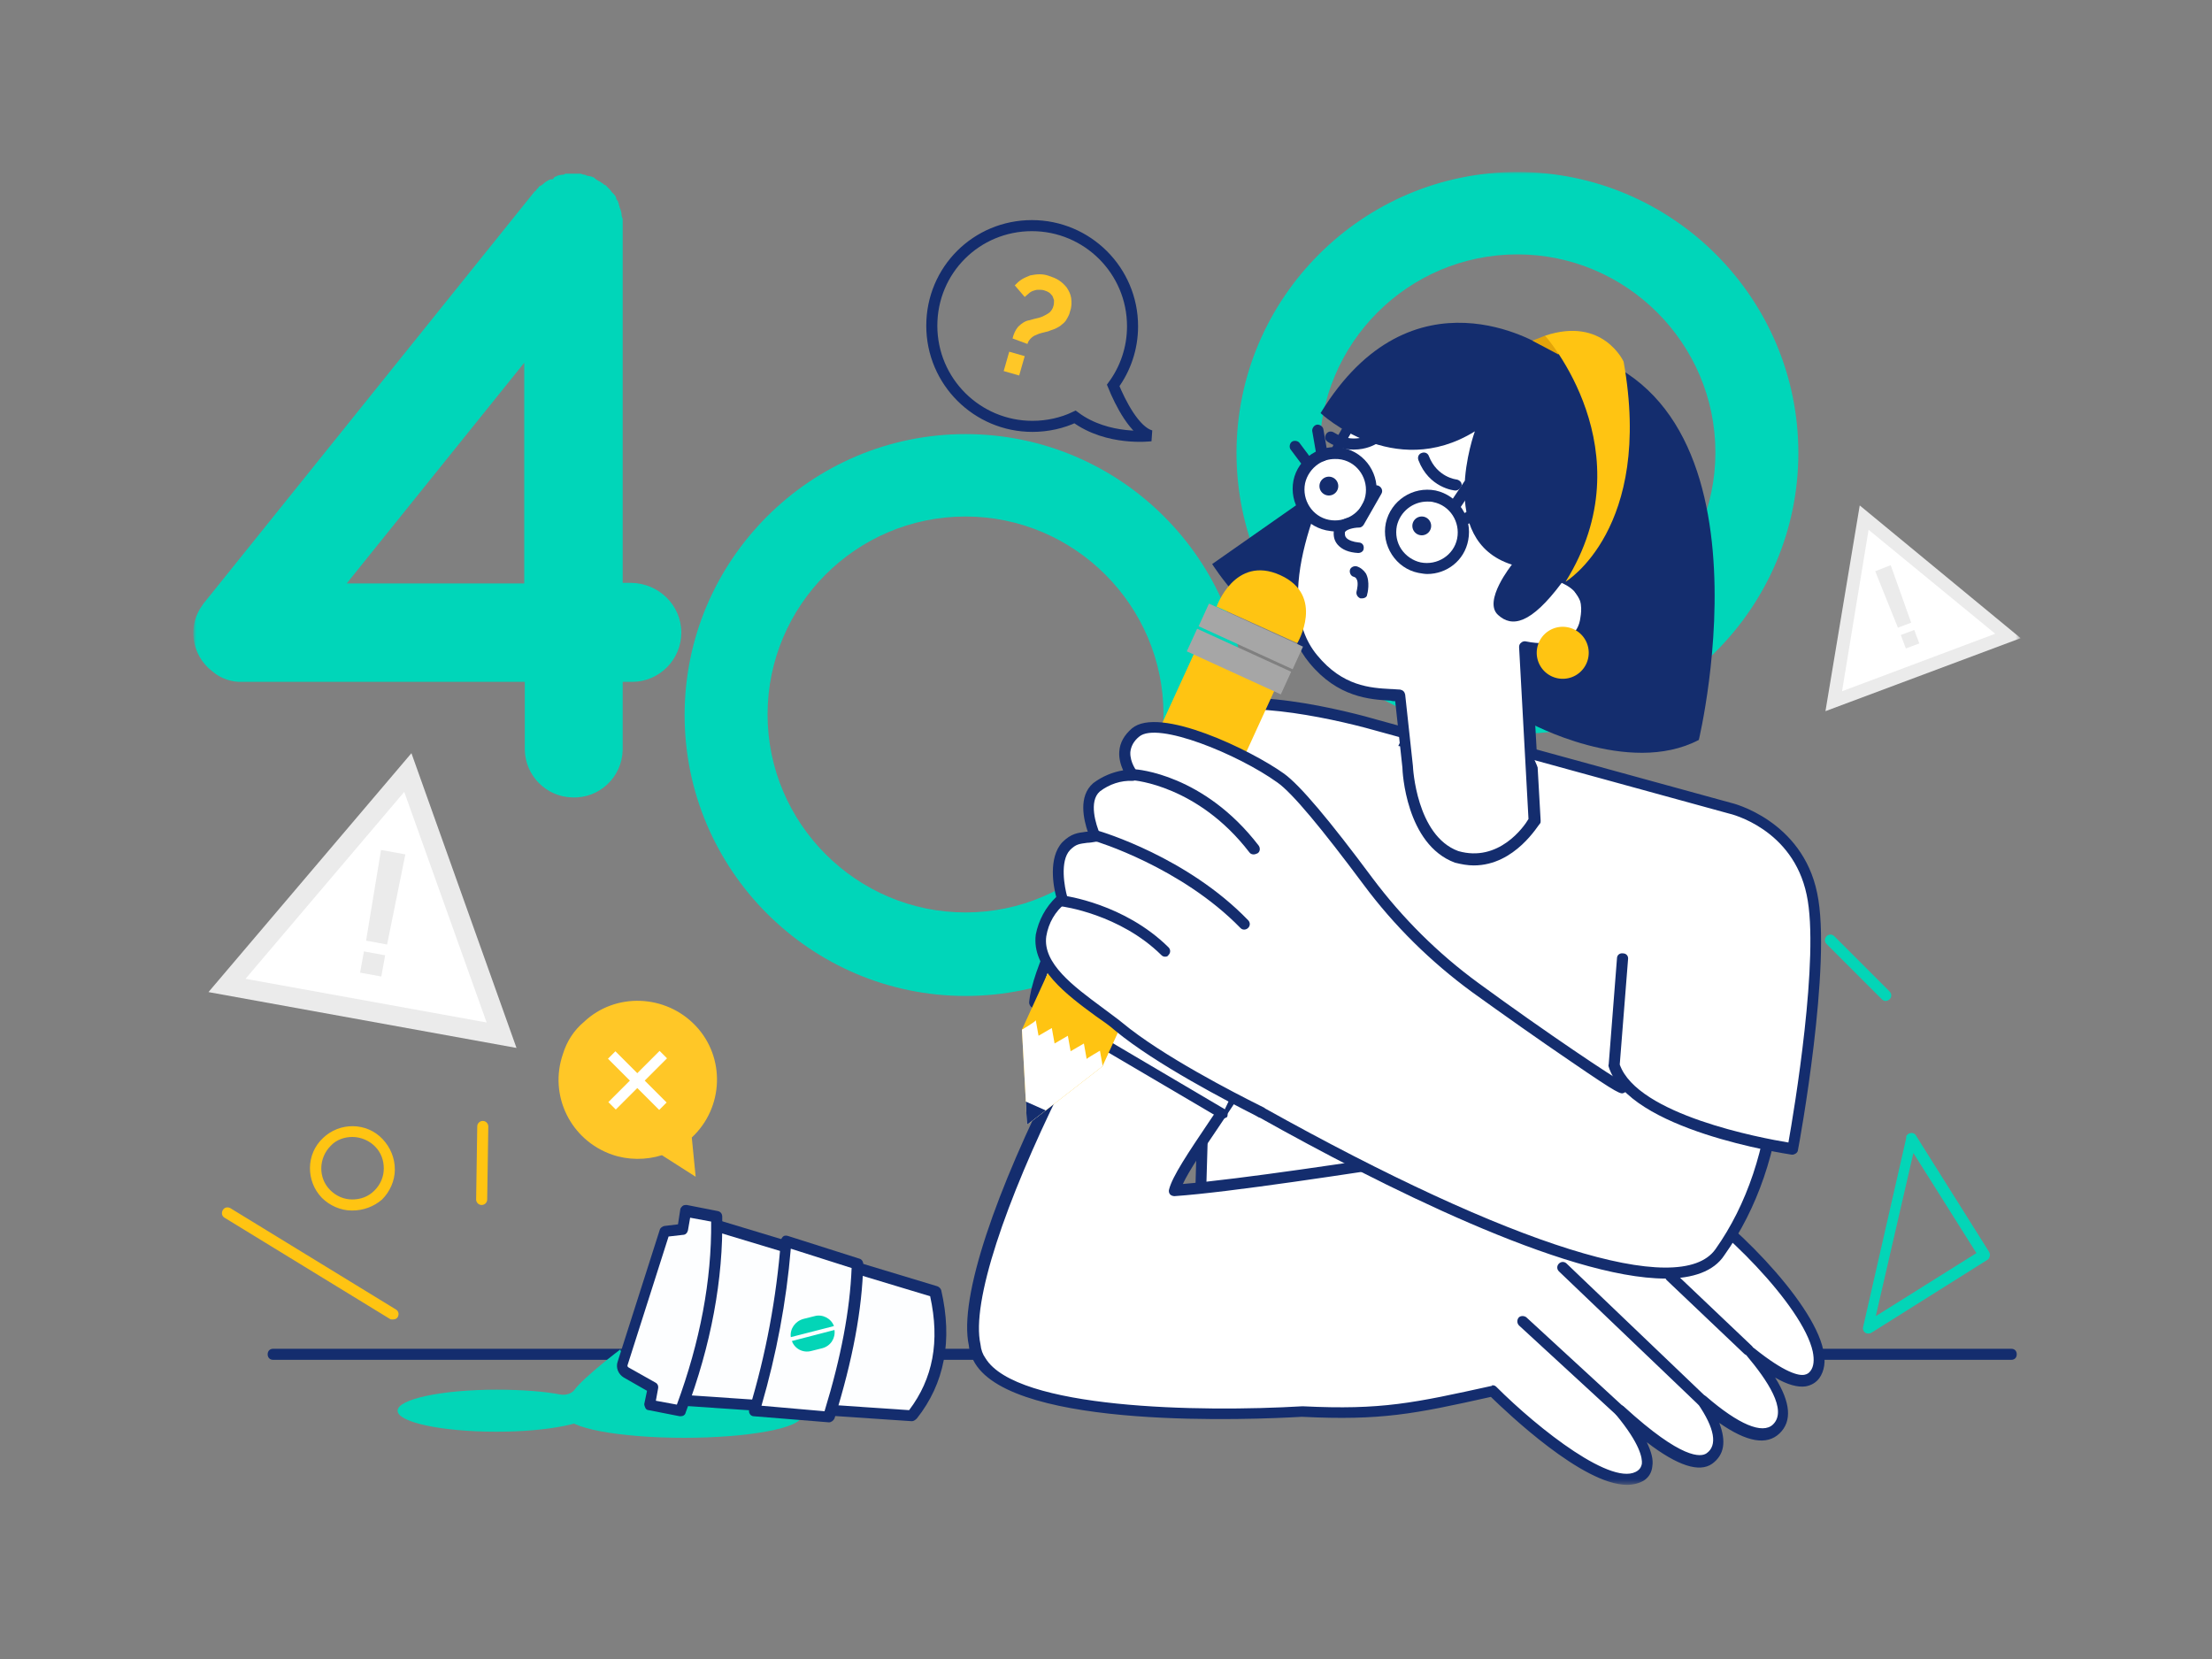 <svg viewBox="0 0 400 300" fill="none" xmlns="http://www.w3.org/2000/svg"><rect x="0" y="0" width="400" height="300" fill="#808080" stroke="none"/><mask id="a" style="mask-type:alpha" maskUnits="userSpaceOnUse" x="35" y="31" width="331" height="238"><path d="M365.4 31H35v237.5h330.4V31Z" fill="#fff"/></mask><g mask="url(#a)"><path fill-rule="evenodd" clip-rule="evenodd" d="M225.4 129.3c0-28-22.8-50.8-50.8-50.8-28 0-50.8 22.8-50.8 50.8 0 28 22.8 50.8 50.8 50.8 28 0 50.8-22.8 50.8-50.8Zm-86.6-.1c0 19.7 16.1 35.8 35.8 35.8 19.7 0 35.8-16.1 35.8-35.8 0-19.7-16.1-35.8-35.8-35.8-19.8 0-35.8 16.1-35.8 35.8Z" fill="#00D6B9"/><path fill-rule="evenodd" clip-rule="evenodd" d="m37.7 179.4 55.7 10.1-19-53.3-36.7 43.2Z" fill="#EBEBEB"/><path fill-rule="evenodd" clip-rule="evenodd" d="m44.4 177 43.6 7.9-14.9-41.7L44.4 177Z" fill="#fff"/><path fill-rule="evenodd" clip-rule="evenodd" d="m66.2 170.1 3.8.7 3.3-16.3-4.4-.8-2.7 16.4ZM68.951 176.583l.699-3.837-3.838-.699-.698 3.837 3.837.699Z" fill="#EBEBEB"/><path fill-rule="evenodd" clip-rule="evenodd" d="M111.701 36.3c-.2-.1-.3-.4-.3-.6-.1-.3-.4-.6-.6-.8-.2-.1-.3-.4-.5-.6l-.6-.6c0-.1-.3-.3-.5-.3 0-.1-.1-.2-.2-.2-.3-.2-.5-.4-.8-.5-.2-.1-.5-.3-.8-.6-.1 0-.4-.2-.6-.2-.4-.1-.8-.1-1-.3-.3 0-.6-.1-.8-.2h-2.8c-.1.2-.4.2-.6.2-.5.1-.8.1-1 .3-.3 0-.4.2-.6.5-.4 0-.7.1-1 .3-.2.1-.5.3-.7.5-.2.2-.5.4-.8.5-.1.2-.3.4-.5.6-.1.1-.1.3-.3.3L37 108.9c-.1.1-.2.2-.3.4-2.9 3.8-2.1 9.2 1.7 12.1 1.5 1.3 3.5 2 5.5 1.9h51v12.3c.1 4.7 3.9 8.5 8.6 8.6 4.9.2 9-3.7 9.1-8.6v-12.3H114.301c4.9 0 8.9-4 8.9-8.9 0-5-4.1-8.9-9-9h-1.6V39.7c0-.3-.2-.5-.2-.8 0-.4-.1-.7-.2-1 0-.1-.2-.4-.2-.6-.1-.4-.2-.7-.3-1ZM62.7 105.5h32.1V65.6l-32.1 39.9ZM325.2 81.9c0-28-22.8-50.8-50.8-50.8-28 0-50.8 22.8-50.8 50.8 0 28 22.8 50.8 50.8 50.8 28 0 50.8-22.8 50.8-50.8Zm-86.6-.1c0 19.7 16.1 35.8 35.8 35.8 19.7 0 35.8-16.1 35.8-35.8 0-19.7-16.1-35.8-35.8-35.8-19.8 0-35.8 16.1-35.8 35.8Z" fill="#00D6B9"/><path fill-rule="evenodd" clip-rule="evenodd" d="M364.7 244.9c0-.6-.4-1-1-1H49.4c-.6 0-1 .4-1 1s.4 1 1 1h314.3c.6 0 1-.4 1-1Z" fill="#142D6E"/><path d="M168.5 58.9c0 10.1 8.2 18.2 18.2 18.2 2.7 0 5.4-.6 7.7-1.7 5.9 4.4 13.7 3.4 13.7 3.4-2.9-.8-5.5-5.9-6.8-9.1 2.2-3 3.5-6.7 3.5-10.7 0-10.1-8.2-18.2-18.2-18.2s-18.1 8-18.1 18.1Z" stroke="#142D6E" stroke-width="2"/><path fill-rule="evenodd" clip-rule="evenodd" d="M110.696 208.797c2.9 1 6.1 1 9 .1l6.1 3.9-.7-7.1c5.8-5.4 6.1-14.5.7-20.2-5.4-5.7-14.5-6.1-20.2-.7-1.8 1.5-3.1 3.5-3.8 5.8-2.6 7.5 1.4 15.6 8.9 18.2Z" fill="#FFC727"/><path fill-rule="evenodd" clip-rule="evenodd" d="m119.204 200.71 1.344-1.343-9.264-9.263-1.343 1.343 9.263 9.263Z" fill="#fff"/><path fill-rule="evenodd" clip-rule="evenodd" d="m111.353 200.638 9.263-9.263-1.343-1.344-9.263 9.263 1.343 1.344Z" fill="#fff"/><path fill-rule="evenodd" clip-rule="evenodd" d="M185.8 62.2c.1-.4.3-.7.6-1 .3-.3.6-.5.9-.6.4-.2.7-.3 1.1-.4l1.2-.3c.4-.2.9-.3 1.3-.5s.8-.4 1.1-.7c.4-.3.7-.6.9-1 .3-.5.5-.9.6-1.4.3-.8.3-1.6.2-2.4-.1-.7-.4-1.3-.8-1.9-.4-.5-.8-.9-1.4-1.3-.6-.4-1.2-.6-1.8-.8-.5-.2-1.1-.3-1.7-.3-.6 0-1.2.1-1.7.2-.5.2-1 .4-1.5.7-.5.3-.9.7-1.3 1.1l1.8 2.1c.2-.2.5-.4.7-.6.2-.2.5-.4.8-.5.3-.1.6-.2.9-.2.4 0 .8 0 1.1.1.3.1.6.2.9.4.2.1.4.4.6.6.1.2.2.5.3.8 0 .3 0 .7-.1 1-.1.5-.4.9-.7 1.2-.4.3-.8.5-1.2.7-.4.2-.9.3-1.3.4-.4.1-.8.2-1.1.3-.8.1-1.5.6-2.1 1.2-.5.6-.8 1.3-1 2.1l2.7 1ZM184.3 67.9l1-3.5-2.8-.8-1 3.5 2.8.8Z" fill="#FFC727"/><path fill-rule="evenodd" clip-rule="evenodd" d="m88.1 216.9.2-13.2c0-.5-.4-1-1-1-.5 0-1 .4-1 1l-.2 13.2c0 .5.4 1 1 1 .5 0 1-.4 1-1ZM69.1 216.9c1.4-1.4 2.3-3.4 2.3-5.4 0-2.1-.8-4-2.2-5.5-2.9-3.1-7.8-3.1-10.8-.2-3.1 2.9-3.1 7.8-.2 10.8 1.4 1.4 3.4 2.3 5.4 2.3h.1c2 0 3.9-.7 5.4-2Zm-9.3-9.7c-2.2 2.2-2.3 5.8-.1 8 1.1 1.1 2.5 1.7 4 1.7s2.9-.5 4-1.6 1.7-2.5 1.7-4-.5-2.9-1.6-4-2.6-1.7-4.1-1.7c-1.4 0-2.9.5-3.9 1.6ZM71.901 238.201c.3-.5.2-1.1-.3-1.4l-29.9-18.3c-.5-.3-1.1-.2-1.4.3-.3.5-.2 1.1.3 1.4l29.9 18.3c.1.1.3.1.5.1.4 0 .7-.1.9-.4Z" fill="#FFC412"/><path fill-rule="evenodd" clip-rule="evenodd" d="M341.7 180.7c.4-.4.4-1 0-1.4l-10-10c-.4-.4-1-.4-1.4 0-.4.4-.4 1 0 1.4l10 10c.2.2.4.3.7.3.2 0 .5-.1.7-.3ZM346.504 205.404c-.2-.4-.6-.6-1-.5-.3 0-.5.2-.7.4-.1.1-.1.2-.1.5l-7.8 34.2c-.1.4.1.8.4 1 .3.2.8.2 1.1 0l21-13.2c.2-.1.3-.3.4-.6.1-.3 0-.6-.1-.8l-13.2-21ZM346 208.5l-6.8 29.5 18.2-11.4-11.4-18.1Z" fill="#03D5B7"/><path fill-rule="evenodd" clip-rule="evenodd" d="M218.1 192.5c-.5 2.2-1.3 36.5-1.3 36.5l84.5 6.8 8.3-46.3-29.5-52-37.3-4.8s-24.2 57.6-24.7 59.8Z" fill="#fff"/><path fill-rule="evenodd" clip-rule="evenodd" d="m280.2 136.501-37.3-4.8c-.4-.1-.8.2-1 .6-2.5 5.9-24.3 57.6-24.8 59.9-.5 2.3-1.2 33.2-1.3 36.7 0 .5.4 1 .9 1l84.6 6.8c.5 0 .9-.3.9-.7l8.3-46.3c.1-.3 0-.5-.1-.7l-29.5-52c-.1-.3-.4-.5-.7-.5Zm20.3 98.099 8-45-29.1-51.3-36-4.6c-9.7 23-24 57.1-24.4 58.9-.3 1.6-.9 21.7-1.2 35.4l82.7 6.6Z" fill="#142D6E"/><path fill-rule="evenodd" clip-rule="evenodd" d="M328.002 248.5c5.1-6.8-15-27.3-24.9-33-4.8-2.7-16.4-8.5-30.1-8.6-2.2 0-45.1 7.2-60.7 8.4 1.2-5.2 16-22.4 19.5-33.9l-2.6-45c-25.9 30.2-56.7 90.5-53.1 106.9.1 1 .4 1.9 1 2.8 7.2 11.8 53.1 9.5 58.2 9.2 14.3.7 20.1-.5 34.5-3.7 0 0 20.3 20.3 26.9 15.2 2.8-2.1 0-7-3.9-11.6 6 5.5 13 10.7 16.1 8.5 2.9-2.1 1.6-6.1-1.4-10.4 5.3 4.6 10.6 7.7 13.4 5 3.1-2.9-.2-8.5-4.6-13.8 4.8 3.9 9.7 6.7 11.7 4Z" fill="#fff"/><path fill-rule="evenodd" clip-rule="evenodd" d="m232.899 181.203-2.6-45c0-.4-.3-.8-.7-.9-.4-.1-.8 0-1.1.3-25.3 29.4-57.1 90.2-53.3 107.7.1 1.2.5 2.2 1.1 3.2 7.3 12.1 50.4 10.2 59.1 9.7 14.4.7 20.3-.5 34.2-3.6 3 2.9 16.6 15.9 24.6 15.9 1.2 0 2.3-.3 3.1-.8.9-.6 1.4-1.5 1.5-2.6.2-1.2-.2-2.6-1-4.3 5.6 4.3 9.5 5.5 11.8 3.9 2.2-1.6 2.6-4 1.3-7.4 5 3.5 8.6 4.1 10.9 1.9 2.3-2.2 2-5.6-.8-10.1 2.2 1.3 4.1 1.8 5.5 1.6 1.1-.2 1.9-.7 2.5-1.5.9-1.3 1.2-3 .7-5.1-1.9-9-17.4-24.4-26.1-29.4-4.5-2.6-16.5-8.6-30.5-8.8-.8 0-5.3.7-14.5 2.1-13.7 2.1-34.1 5.2-44.7 6.1 1.1-2.4 3.7-6.2 6.4-10.2 4.7-7 10.5-15.6 12.6-22.3v-.4Zm75.703 81.597c2-1.4 1.5-4.5-1.6-9-.3-.4-.2-1 .2-1.3.4-.299.9-.299 1.3 0 5.9 5.1 10.2 6.9 12.1 5.1 2.7-2.6-1.1-8.1-4.7-12.399-.3-.401-.3-1 0-1.301.4-.4.9-.4 1.3-.1 5.6 4.5 8.1 5 9.1 4.8.5-.1.8-.3 1.1-.7.6-.8.7-2 .4-3.5-1.8-8.3-17-23.4-25.2-28-4.4-2.5-16-8.3-29.6-8.5-.8 0-7 1-14.2 2.1-14.4 2.2-36.3 5.6-46.4 6.3-.3 0-.6-.1-.8-.3-.2-.2-.3-.6-.2-.9.6-2.4 3.5-6.7 7.2-12.2 4.6-6.8 10.3-15.2 12.3-21.6l-2.4-42.4c-26.2 31.5-54.6 88.9-51.2 104.2.1 1 .4 1.8.9 2.5 5.6 9.2 38.7 9.8 57.3 8.7h.1c14.3.7 20.1-.599 34.2-3.7 0-.1 0-.1.1-.1.3 0 .5.1.7.3 7.6 7.6 21.3 18.401 25.6 15.1.4-.3.6-.699.7-1.199.1-1-.3-3.601-4.7-8.901-.3-.4-.3-1 .1-1.4.4-.4 1-.4 1.4 0 10.5 9.601 13.9 9.101 14.9 8.4Z" fill="#142D6E"/><path fill-rule="evenodd" clip-rule="evenodd" d="M248.9 131.102c-5.7-1.6-26.6-6.8-32-1.7-6.5 6.1-28.8 40.3-29.8 52l34 20 32.9-68.9-5.1-1.4Z" fill="#fff"/><path fill-rule="evenodd" clip-rule="evenodd" d="M221.1 202.296c.3 0 .6-.2.8-.3.2-.5.1-1.1-.4-1.4l-33.4-19.7c1.7-12 23.3-44.9 29.5-50.7 4.5-4.2 22.3-.6 31.1 1.9l5.1 1.4c.5.1 1-.2 1.2-.7.1-.5-.2-1-.7-1.2l-5.1-1.4c-4.4-1.3-26.9-7.3-33-1.5-6.6 6.2-29.1 40.5-30.1 52.6 0 .3.2.7.5.9l34 20c.2.1.3.1.5.1ZM316.8 244.8c.4-.4.4-1 0-1.4l-14-13.3c-.4-.4-1-.4-1.4 0-.4.4-.4 1 0 1.4l14 13.3c.2.2.5.3.7.3.2 0 .5-.1.7-.3ZM293.596 255.696c.3-.4.3-1-.1-1.4l-17.5-16.1c-.4-.3-1.1-.3-1.4.1-.3.4-.3 1 .1 1.4l17.5 16.1c.2.2.5.3.7.3.3 0 .6-.1.7-.4ZM308.4 253.9c.4-.4.4-1 0-1.4l-25.1-24c-.4-.4-1-.4-1.4 0-.4.4-.4 1 0 1.4l25.1 24c.2.2.5.3.7.3.3 0 .5-.1.7-.3Z" fill="#142D6E"/><path fill-rule="evenodd" clip-rule="evenodd" d="M242.295 80.197c-5 10.4-13.4 28.8-4.8 39.1 5.7 6.8 12 6.2 15.7 6.6l1.4 12.9s.5 13.2 8.8 16.3c8.9 2.5 14-6.6 14-6.6l-1.7-31.4s9.9 2.4 11-5.2c0 0 .7-3.2-1.1-5.1 0 0 10.3-24.9-8.4-34.3-18.7-9.4-29.9-2.7-34.9 7.7Z" fill="#fff"/><path fill-rule="evenodd" clip-rule="evenodd" d="M236.798 119.897c5.1 6.2 10.9 6.6 14.7 6.8.3.1.5.1.8.1l1.3 12c0 .6.6 13.9 9.5 17.2 1.2.3 2.3.5 3.4.5 7.5 0 11.7-7.4 12-7.6.1-.1.1-.3.1-.5l-1.7-30.1c1.9.3 5.4.4 8-1.3 1.6-1.1 2.6-2.7 2.9-4.8.1-.2.8-3.3-.9-5.6 1.4-3.8 8.6-26.1-9.1-35-9-4.6-17-5.7-23.7-3.5-5.4 1.8-9.8 5.8-12.6 11.6-6.6 13.4-13.1 30.1-4.7 40.2Zm39.601 28.203-1.7-31.1c0-.3.1-.6.4-.8.2-.2.6-.3.9-.2 0 0 4.8 1.1 7.7-.8 1.2-.8 1.9-1.9 2.1-3.6 0-.1.6-2.8-.8-4.3-.3-.3-.3-.7-.2-1.1.4-1 9.7-24.2-8-33.1-5.9-2.7-11.2-4.2-15.9-4.2-2.3 0-4.4.3-6.4 1-6.1 2.1-9.6 6.9-11.4 10.6-3.7 7.6-13.6 27.6-4.9 38 4.6 5.6 9.6 5.9 13.3 6.1.6 0 1.2.1 1.7.1.5.1.8.4.9.9l1.4 12.9c0 .2.6 12.6 8.2 15.4 7.3 2.1 11.9-4.4 12.7-5.8Z" fill="#142D6E"/><path fill-rule="evenodd" clip-rule="evenodd" d="M219.2 102s7.1 11.3 15.9 14.1c0 0-3.7-12.7 2.8-27.2L219.2 102ZM273.4 102.103s-5.3 6.6-2.5 9.1c2.5 2.3 5.9 1.7 11.5-5.8 0 0 1.7.7 2.5 1.8 2.2 3.1 4.4 9.4-8.5 10.1v13.3s18 9.9 30.8 3.2c0 0 16.2-67.4-28.5-71.4-.1.1-23.3-14.9-39.9 12.3 0 0 13.2 12.4 27.9 3.3 0 0-7.2 19.7 6.7 24.1Z" fill="#142D6E"/><path fill-rule="evenodd" clip-rule="evenodd" d="M277.99 117.084a4.696 4.696 0 0 0 3.64 5.562 4.694 4.694 0 0 0 5.562-3.639 4.696 4.696 0 0 0-3.64-5.562 4.694 4.694 0 0 0-5.562 3.639Z" fill="#FFC412"/><path fill-rule="evenodd" clip-rule="evenodd" d="M234.975 87.203a6.594 6.594 0 0 0 5.111 7.81 6.593 6.593 0 0 0 7.81-5.111 6.593 6.593 0 0 0-5.111-7.81 6.594 6.594 0 0 0-7.81 5.11Z" fill="#fff"/><path fill-rule="evenodd" clip-rule="evenodd" d="M248.796 89.998c.8-4.1-1.8-8.1-5.9-9-2-.4-4 0-5.7 1.1-1.7 1.1-2.9 2.8-3.3 4.8-.8 4.1 1.8 8.1 5.9 9 .6.1 1.1.2 1.6.2 3.5 0 6.7-2.4 7.4-6.1ZM236 87.4c-.6 3 1.3 6 4.3 6.6 3 .6 6-1.3 6.6-4.3.6-3-1.3-6-4.3-6.6-.5-.1-.8-.1-1.2-.1-1.1 0-2.1.3-3 .9-1.2.8-2.1 2.1-2.4 3.5Z" fill="#142D6E"/><path fill-rule="evenodd" clip-rule="evenodd" d="M240.288 86.2a1.699 1.699 0 1 0 .025 3.4A1.698 1.698 0 0 0 242 87.887a1.698 1.698 0 0 0-1.712-1.687ZM236.896 84.296c.4-.3.5-1 .2-1.4l-2.1-2.8c-.3-.4-1-.5-1.4-.2-.4.3-.5 1-.2 1.4l2.1 2.8c.2.3.5.4.8.4.2 0 .5-.1.6-.2ZM239.305 83.404c.5-.1.9-.7.8-1.2l-.8-4.6c-.1-.5-.7-.9-1.2-.8-.5.1-.9.7-.8 1.2l.8 4.6c.1.5.5.8 1 .8h.2Z" fill="#142D6E"/><path fill-rule="evenodd" clip-rule="evenodd" d="M251.596 94.88a6.593 6.593 0 0 0 5.111 7.809 6.594 6.594 0 0 0 7.81-5.11 6.594 6.594 0 0 0-5.111-7.81 6.593 6.593 0 0 0-7.81 5.11Z" fill="#fff"/><path fill-rule="evenodd" clip-rule="evenodd" d="M265.498 97.696c.8-4.1-1.8-8.1-5.9-9-4.1-.8-8.1 1.8-9 5.9-.4 2 0 4 1.1 5.7 1.1 1.7 2.8 2.9 4.8 3.3.6.1 1.1.2 1.6.2 3.5 0 6.7-2.4 7.4-6.1ZM252.596 95.1c-.3 1.5 0 3 .8 4.2.8 1.2 2.1 2.1 3.5 2.4 3 .6 6-1.3 6.6-4.3.6-3-1.3-6-4.3-6.6-.3-.1-.7-.1-1.1-.1-2.6 0-4.9 1.8-5.5 4.4Z" fill="#142D6E"/><path fill-rule="evenodd" clip-rule="evenodd" d="M257.087 93.4a1.698 1.698 0 0 0-1.687 1.712 1.699 1.699 0 1 0 1.687-1.712ZM265.599 94.7l3.1-1.7c.5-.3.7-.9.4-1.4-.3-.5-.9-.7-1.4-.4l-3.1 1.7c-.5.3-.7.9-.4 1.4.2.3.5.5.9.5.2 0 .3-.1.5-.1ZM263.801 92.201l2.6-3.9c.3-.5.2-1.1-.3-1.4-.5-.3-1.1-.2-1.4.3l-2.6 3.9c-.3.5-.2 1.1.3 1.4.2.1.4.2.6.2.3 0 .6-.2.8-.5Z" fill="#142D6E"/><path fill-rule="evenodd" clip-rule="evenodd" d="M245.8 94.4s-3.4.1-3.6 1.8c-.2 1.7 1.1 2.7 3.4 2.9l3.4-10.3-3.2 5.6Z" fill="#fff"/><path fill-rule="evenodd" clip-rule="evenodd" d="M241.195 95.999c-.1 1 .1 1.8.7 2.5.8.9 2 1.4 3.7 1.5.6 0 1-.4 1-.8.1-.6-.3-1.1-.9-1.1-1-.1-1.8-.4-2.2-.8-.3-.3-.3-.6-.3-1 .1-.5 1.5-.9 2.6-.9.3 0 .6-.2.8-.5l3.2-5.6c.3-.5.1-1.1-.4-1.4-.5-.3-1.1-.1-1.4.4l-2.9 5.1c-1.2.1-3.7.6-3.9 2.6ZM264.305 87.805c.09-.6-.41-1-.91-1.1-.09 0-3.5-.4-5-4.2-.2-.6-.8-.8-1.3-.6-.6.19-.79.8-.6 1.3 1.9 5 6.4 5.5 6.7 5.5.5 0 .9-.41 1.11-.9ZM248.801 80.301c.4-.3.6-.9.3-1.4-.3-.4-.9-.6-1.4-.3 0 0-3 1.8-6.5-.4-.5-.3-1.1-.2-1.4.3-.3.5-.2 1.1.3 1.4 1.7 1.1 3.3 1.4 4.7 1.4 2.3 0 3.8-.9 4-1ZM246.301 108.201c.5 0 .9-.3.9-.6.1-.3.6-2.4-.2-3.9-.4-.6-1-1.1-1.7-1.3-.5-.1-1.1.2-1.2.7-.1.5.2 1.1.7 1.2.3.1.4.2.5.4.4.6.1 1.9 0 2.3-.1.5.2 1 .7 1.2h.3Z" fill="#142D6E"/><path fill-rule="evenodd" clip-rule="evenodd" d="m281.8 64.1 1.1-1.7-3.5-1.7-2.3.9 4.7 2.5Z" fill="#E2A40A"/><path fill-rule="evenodd" clip-rule="evenodd" d="M283.1 105.201s15.9-9.5 10.5-39.8c0 0-3.7-8.2-14.2-4.7 0 0 18.5 20.8 3.7 44.5ZM199.32 192.907l32.379-70.742-14.548-6.659-32.38 70.742 14.549 6.659ZM231.5 103.997c-8.2-3.7-11.5 5.7-11.5 5.7l14.6 6.6s5.1-8.6-3.1-12.3Z" fill="#FFC412"/><path fill-rule="evenodd" clip-rule="evenodd" d="m233.751 121.023 1.873-4.091-17.003-7.783-1.873 4.092 17.003 7.782ZM231.613 125.568l1.873-4.091-17.004-7.783-1.872 4.092 17.003 7.782Z" fill="#A6A6A6"/><path fill-rule="evenodd" clip-rule="evenodd" d="m193.1 187.3-2.4 1.4-.5-2.8-2.4 1.4-.5-2.8c-.1.3-2.5 1.7-2.5 1.7l.7 12.9.2 4.3 3.4-2.6 10.3-8-.5-2.8s-2.4 1.4-2.4 1.5l-.5-2.8-2.4 1.4-.5-2.8Z" fill="#FFC727"/><path fill-rule="evenodd" clip-rule="evenodd" d="m185.5 199.1.2 4.3 3.4-2.6 10.3-8-.5-2.8s-2.4 1.4-2.4 1.5l-.5-2.8-2.4 1.4-.5-2.8-2.4 1.4-.5-2.8-2.4 1.4-.5-2.8c-.1.3-2.5 1.7-2.5 1.7l.7 12.9Z" fill="#fff"/><path fill-rule="evenodd" clip-rule="evenodd" d="m185.7 203.4 3.4-2.6-3.6-1.6.2 4.2Z" fill="#142D6E"/><path fill-rule="evenodd" clip-rule="evenodd" d="m315.799 163.103-22.4 33.5c-.4.2-14-9.1-26.4-18.1-7.4-5.4-14-11.9-19.4-19.2-5.7-7.6-12.4-16.3-15.8-18.7-6.7-4.8-22.2-11.6-26.3-8.2-4.1 3.5-.5 7.7-.5 7.7-2.4-.1-4.7.7-6.5 2.1-3.2 2.7-.3 8.9-.3 8.9-2.5.4-3.5.1-5.3 1.8-2.8 2.9-.7 9.5-.7 9.5-2 1.7-3.4 4-3.9 6.6-1 7 8.8 12.2 14 16.6 7.7 6.4 22.2 13.7 25.9 15.6 12.2 6.8 72.3 40 82.8 25.2 10.9-15.3 14.4-40.1 4.8-63.3Z" fill="#fff"/><path fill-rule="evenodd" clip-rule="evenodd" d="M198.902 151.705c.1-.3.1-.6 0-.9-.7-1.6-2.1-5.9 0-7.7 1.7-1.3 3.8-2 5.9-1.9.4 0 .7-.2.9-.6.2-.4.2-.8-.1-1.1 0 0-1.3-1.6-1.2-3.5.1-1 .6-2 1.6-2.8 3.3-2.8 17.9 3.2 25 8.3 2.7 1.9 8 8.3 15.6 18.5 5.5 7.4 12.1 13.9 19.6 19.4 5.7 4.1 12.2 8.7 17.8 12.5 8.9 6.1 9.1 6 9.7 5.7.5-.2.7-.8.5-1.3-.1-.3-.4-.5-.7-.6-1.5-.7-13.8-8.9-26.1-17.9-7.4-5.4-13.8-11.8-19.2-19-7.8-10.5-13.1-16.8-16-18.9-6-4.3-22.6-12.3-27.5-8.2-1.4 1.2-2.2 2.6-2.3 4.2-.1 1.3.3 2.5.7 3.4-1.9.3-3.8 1.1-5.4 2.3-2.8 2.4-1.7 6.7-1 8.8h-.3c-1.5.2-2.7.3-4.3 1.9-2.6 2.8-1.6 8.1-1.1 9.9-1.9 1.8-3.2 4.2-3.7 6.8-.8 6.1 5.6 10.9 10.8 14.7 1.3.9 2.6 1.8 3.6 2.7 7.4 6.1 20.4 12.8 25.3 15.3l.7.4h.1c21.4 12 55.2 29.1 73.4 29.1 4.9 0 8.7-1.3 10.6-4.2 12.1-17 14.1-42.2 4.9-64.3-.2-.5-.8-.7-1.3-.5-.5.2-.7.8-.5 1.3 8.7 21.2 6.8 46.2-4.7 62.4-6.4 9-36.9-.6-81.5-25.5 0-.1-.1-.1-.1-.1l-.8-.4c-4.4-2.2-17.7-9-24.9-15-1.1-.9-2.4-1.8-3.7-2.8-5-3.7-10.7-7.9-10-12.8.4-2.4 1.6-4.5 3.5-6 .3-.3.4-.7.3-1.1-.5-1.7-1.4-6.5.5-8.5 1.1-1.1 1.7-1.1 3.1-1.3.4 0 1-.1 1.6-.2.3 0 .6-.2.7-.5Z" fill="#142D6E"/><path fill-rule="evenodd" clip-rule="evenodd" d="m293.2 173.4-1.5 19.2c3.5 11 32.3 15.2 32.3 15.2s6.2-33.5 3.5-46.2c-2.6-12.7-14.8-15.5-14.8-15.5l-35.7-9.8 16.2 37.1Z" fill="#fff"/><path fill-rule="evenodd" clip-rule="evenodd" d="M293.501 172.401c-.6-.1-1.1.3-1.1.9l-1.5 19.2c-.1.1 0 .3 0 .4 3.6 11.5 31.9 15.7 33.1 15.9h.1c.4 0 .9-.3 1-.7.3-1.4 6.2-33.9 3.5-46.6-2.7-13.2-15.4-16.3-15.5-16.3l-35.7-9.8c-.5-.1-1.1.2-1.2.7-.1.5.2 1.1.7 1.2l35.7 9.8c.5.1 11.6 2.8 14.1 14.7 2.4 11.1-2.3 39.2-3.3 44.8-4.9-.8-27.3-5-30.5-14.1l1.5-19c.1-.6-.3-1.1-.9-1.1ZM227.405 154.305c.5-.3.5-1 .2-1.4-9.9-12.9-22-13.8-22.5-13.8-.6-.1-1 .3-1.1.9-.1.6.3 1.1.9 1.1.1 0 11.7.9 21 13 .2.3.5.4.8.4.2 0 .5-.1.7-.2ZM225.701 167.801c.4-.4.4-1 0-1.4-11-11.4-26.5-16-27.2-16.2-.5-.1-1 .2-1.2.7-.1.5.2 1 .7 1.2.1 0 15.6 4.7 26.3 15.7.2.2.4.3.7.3.2 0 .5-.1.7-.3ZM211.3 172.7c.4-.4.4-1 0-1.4-8-7.9-18.7-9.3-19.2-9.4-.5 0-1 .4-1.1.9 0 .5.4 1 .9 1.1.2 0 10.6 1.4 18.1 8.8.2.2.4.3.7.3.3 0 .5-.1.6-.3Z" fill="#142D6E"/><path fill-rule="evenodd" clip-rule="evenodd" d="m330.1 128.6 35.3-13.2-29.1-24-6.2 37.2Z" fill="#EBEBEB"/><path fill-rule="evenodd" clip-rule="evenodd" d="m333.1 125 27.7-10.4-22.9-18.8-4.8 29.2Z" fill="#fff"/><path fill-rule="evenodd" clip-rule="evenodd" d="m343.2 113.5 2.4-.9-3.7-10.4-2.8 1.1 4.1 10.2ZM344.637 117.264l2.434-.913-.914-2.435-2.434.914.914 2.434Z" fill="#EBEBEB"/><path fill-rule="evenodd" clip-rule="evenodd" d="M123.7 252c-11.76 0-21.3 1.79-21.3 4s9.54 4 21.3 4c11.76 0 21.3-1.79 21.3-4s-9.54-4-21.3-4Z" fill="#03D5B7"/><path fill-rule="evenodd" clip-rule="evenodd" d="m105.5 254.799 10.8 1.2 3.9-2.3-7.8-9.4c-.834-.749-5.087 7.149-6.468 9.713-.258.48-.416.773-.432.787Z" fill="#03D5B7"/><path fill-rule="evenodd" clip-rule="evenodd" d="M103.9 251.3c-.5.7-1.5 1-2.4.9-3.1-.6-7.2-.9-11.7-.9-9.9 0-17.9 1.7-17.9 3.8 0 2.1 8 3.8 17.9 3.8 9.4 0 17.1-1.6 17.8-3.5.1-.3 3.3-8.4 3.9-9.2.7-1 .7-2.2.7-2.2s-6.6 5-8.3 7.3Z" fill="#03D5B7"/><path fill-rule="evenodd" clip-rule="evenodd" d="m126.4 220.7-6.1 32.3 44.6 3c5.1-6.4 6.1-14 4.2-22.4l-42.7-12.9Z" fill="#FDFEFF"/><path fill-rule="evenodd" clip-rule="evenodd" d="M170.2 233.299c-.1-.3-.4-.6-.7-.7l-42.7-12.9c-.3-.1-.6 0-.8.1-.3.2-.4.4-.5.7l-6.1 32.3c0 .3 0 .6.2.8.2.2.4.4.7.4l44.6 3c.3 0 .6-.2.9-.5 5-6.3 6.5-14.1 4.4-23.2ZM164.4 255c4.3-5.7 5.6-12.4 3.8-20.6L127.1 222l-5.6 30.1 42.9 2.9Z" fill="#142D6E"/><path fill-rule="evenodd" clip-rule="evenodd" d="m123.397 222.4-3.3.3-7.6 23.8c-.2.6.1 1.3.6 1.7l4.8 2.7-.6 3.1 5.6 1.1c4.4-11.8 6.8-23.5 6.6-35l-5.5-1.1-.6 3.4Z" fill="#FDFEFF"/><path fill-rule="evenodd" clip-rule="evenodd" d="m123.002 218.8-.4 2.6-2.5.3c-.3.1-.7.3-.8.7l-7.6 23.8c-.4 1.1.1 2.3 1.1 2.9l4.2 2.4-.5 2.4c0 .2.1.5.2.7.1.2.3.4.6.4l5.6 1.1h.2c.4 0 .8-.2.9-.7 4.6-12.2 6.8-24.1 6.6-35.4 0-.5-.3-.9-.8-1l-5.6-1.1c-.3 0-.6 0-.8.2-.2.2-.4.4-.4.7Zm-4.501 31.2c.4.2.6.6.5 1.1l-.4 2.2 3.8.7c4.2-11.4 6.3-22.5 6.2-33.1l-3.8-.7-.4 2.3c-.1.4-.4.8-.9.8l-2.6.3-7.4 23.2c-.1.2 0 .4.2.5l4.8 2.7Z" fill="#142D6E"/><path fill-rule="evenodd" clip-rule="evenodd" d="M142 224.5c-.7 10.4-2.7 20.6-5.7 30.6l13.5 1.1c3-9.7 5-18.9 5.2-27.6l-13-4.1Z" fill="#FDFEFF"/><path fill-rule="evenodd" clip-rule="evenodd" d="M135.504 254.804c-.1.3-.1.6.1.9.1.2.4.4.7.4l13.6 1.1c.4 0 .8-.3 1-.7 3.3-10.6 5-19.7 5.2-27.9 0-.5-.3-.9-.7-1l-12.9-4.1c-.3-.1-.7-.1-.9.1-.2.2-.4.5-.4.8-.8 10.3-2.7 20.5-5.7 30.4Zm13.596.396c3-9.8 4.6-18.3 4.9-25.9l-11-3.5c-.8 9.6-2.6 19.1-5.3 28.4l11.4 1Z" fill="#142D6E"/><path fill-rule="evenodd" clip-rule="evenodd" d="m146.7 244.3 2-.5c1.5-.4 2.4-1.8 2.2-3.3l-7.7 2c.5 1.4 2 2.2 3.5 1.8ZM150.804 239.797c-.5-1.4-2.1-2.2-3.5-1.8l-2 .5c-1.5.4-2.5 1.8-2.3 3.3l7.8-2Z" fill="#03D5B7"/></g></svg>